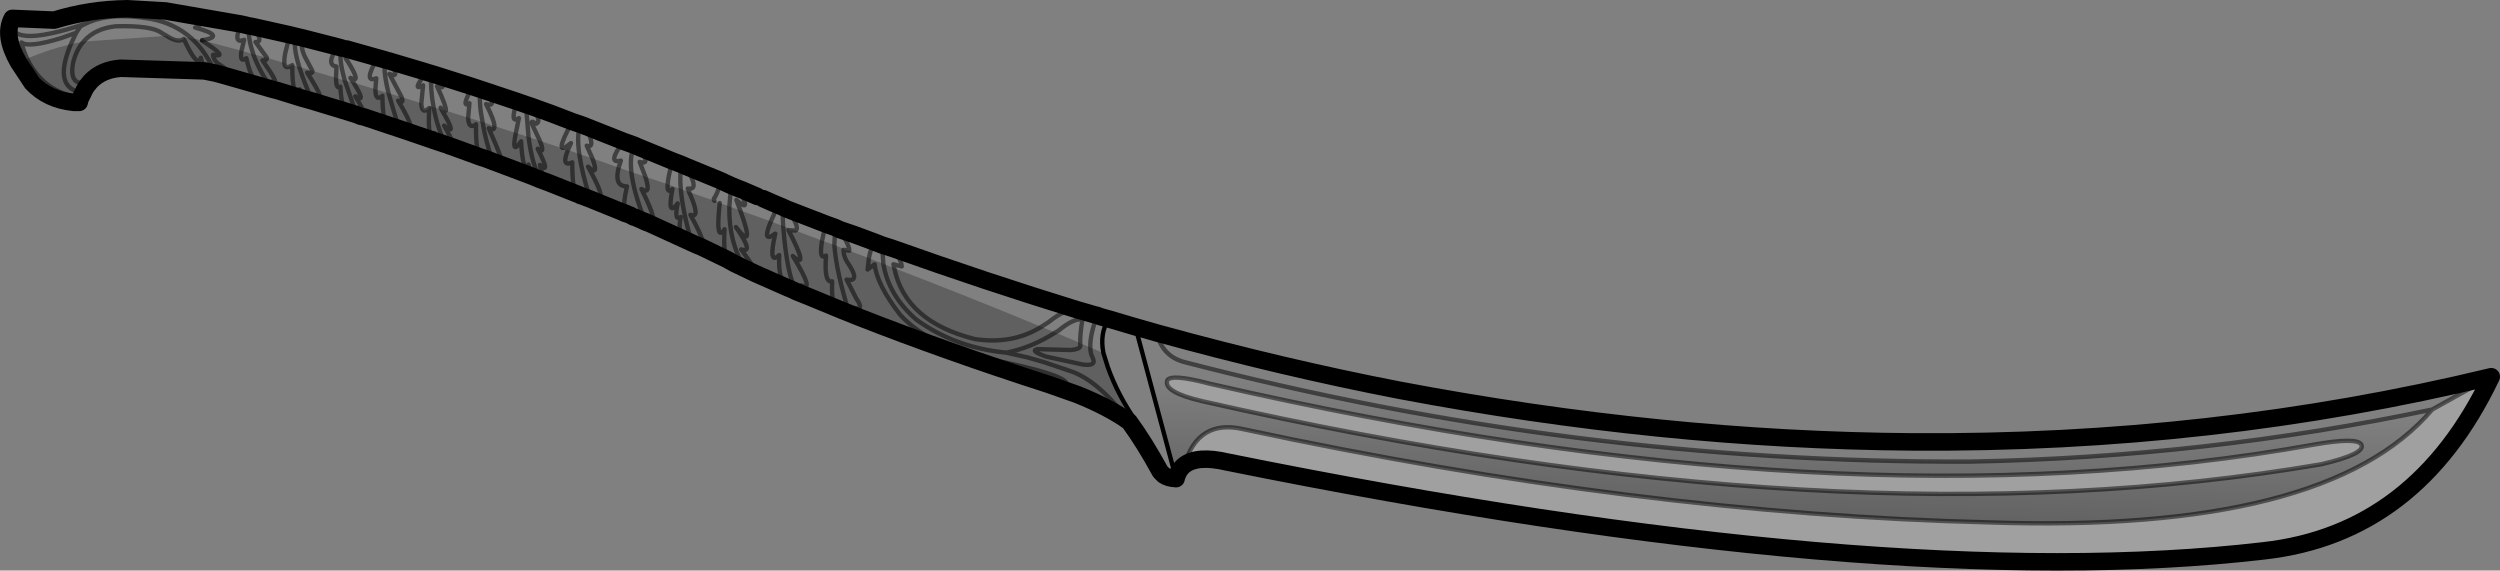 <?xml version="1.0" encoding="UTF-8" standalone="no"?>
<svg xmlns:xlink="http://www.w3.org/1999/xlink" height="65.2px" width="285.7px" xmlns="http://www.w3.org/2000/svg">
  <rect width="100%" height="100%" fill="#808080" stroke="none"/>
  <g transform="matrix(1.0, 0.0, 0.0, 1.0, -69.45, -262.45)">
    <path d="M339.3 313.25 Q339.85 314.3 334.75 315.5 279.9 324.9 206.85 308.3 202.35 307.25 202.85 305.9 203.35 305.15 207.7 306.3 280.1 322.95 333.95 313.25 338.8 312.4 339.3 313.25 M347.4 309.25 L354.15 305.5 Q345.6 323.45 328.15 325.4 284.85 330.45 209.7 315.25 206.3 314.45 204.8 315.6 206.35 310.3 211.55 311.5 256.85 321.2 296.8 322.15 335.35 323.45 347.4 309.25" fill="#ffffff" fill-opacity="0.251" fill-rule="evenodd" stroke="none"/>
    <path d="M339.3 313.25 Q338.8 312.4 333.95 313.25 280.1 322.95 207.7 306.3 203.35 305.15 202.85 305.9 202.35 307.25 206.85 308.3 279.9 324.9 334.75 315.5 339.85 314.3 339.3 313.25 M201.65 300.5 Q202.25 303.1 204.7 303.8 249.25 315.4 294.65 315.2 321.55 314.7 347.4 309.25 335.35 323.45 296.8 322.15 256.85 321.2 211.55 311.5 206.35 310.3 204.8 315.6 204.1 316.15 203.85 317.15 L199.2 299.8 201.65 300.5" fill="url(#gradient0)" fill-rule="evenodd" stroke="none"/>
    <path d="M103.65 270.1 L105.15 270.55 107.85 271.35 108.85 271.65 109.85 271.9 Q111.4 274.35 110.05 273.45 111.5 275.8 111.0 275.8 111.5 275.8 110.05 273.45 111.4 274.35 109.85 271.9 L112.35 272.65 Q112.35 274.1 113.15 273.4 113.2 276.5 113.7 276.65 113.2 276.5 113.15 273.4 112.35 274.1 112.35 272.65 L113.85 273.1 115.35 273.55 117.6 274.25 Q117.65 275.6 118.5 274.8 118.3 278.85 119.1 277.65 L119.15 278.55 119.1 277.65 Q118.3 278.85 118.5 274.8 L118.6 274.55 119.0 274.7 119.9 274.95 119.95 275.05 Q121.85 278.25 120.2 276.8 121.65 279.4 121.25 279.15 121.65 279.4 120.2 276.8 121.85 278.25 119.95 275.05 L120.0 275.0 120.4 275.1 122.95 275.9 Q123.0 277.3 123.85 276.65 123.8 280.2 124.5 280.4 123.8 280.2 123.85 276.65 123.0 277.3 122.95 275.9 L124.6 276.4 125.95 276.85 128.4 277.65 129.85 278.1 Q130.25 281.3 131.25 283.0 130.25 281.3 129.85 278.1 L131.15 278.55 134.35 279.6 135.65 280.05 Q135.95 282.2 136.9 285.2 135.95 282.2 135.65 280.05 L137.15 280.55 140.15 281.6 141.6 282.1 Q141.85 284.4 143.2 287.8 141.85 284.4 141.6 282.1 L143.2 282.65 145.75 283.5 Q145.65 284.65 146.3 284.05 145.65 287.35 146.9 285.7 146.45 287.8 147.25 287.25 146.8 289.2 147.95 289.95 146.8 289.2 147.25 287.25 146.45 287.8 146.9 285.7 145.65 287.35 146.3 284.05 145.65 284.65 145.75 283.5 L147.25 284.05 148.2 284.4 151.1 285.4 151.7 285.65 Q151.2 290.25 152.25 288.65 152.1 291.85 152.6 291.95 152.1 291.85 152.25 288.65 151.2 290.25 151.7 285.65 L152.8 286.05 154.05 286.5 Q155.8 291.3 153.55 288.4 155.7 291.5 154.15 290.95 156.3 293.9 155.75 293.7 156.3 293.9 154.15 290.95 155.7 291.5 153.55 288.4 155.8 291.3 154.05 286.5 L157.55 287.75 158.95 288.3 Q159.4 294.05 160.5 295.8 159.4 294.05 158.95 288.3 L159.65 288.55 159.55 288.75 160.35 288.8 163.4 289.95 Q163.0 292.25 163.85 291.65 163.6 294.85 164.55 294.6 164.45 297.15 164.95 297.0 165.35 297.0 165.75 297.95 165.35 297.0 164.95 297.0 164.45 297.15 164.55 294.6 163.6 294.85 163.85 291.65 163.0 292.25 163.4 289.95 L164.8 290.45 165.9 290.9 165.85 291.0 Q165.8 291.8 166.6 292.9 167.7 294.7 166.2 294.4 L167.3 296.55 Q168.3 298.0 167.0 297.65 L167.5 298.65 167.0 297.65 Q168.3 298.0 167.3 296.55 L166.2 294.4 Q167.7 294.7 166.6 292.9 165.8 291.8 165.85 291.0 L166.5 291.1 168.75 291.95 168.6 293.25 169.4 292.65 Q169.65 294.95 172.3 298.4 175.65 302.1 183.3 303.65 190.9 305.25 191.3 306.2 191.7 307.1 192.6 307.55 191.7 307.1 191.3 306.2 190.9 305.25 183.3 303.65 175.65 302.1 172.3 298.4 169.65 294.95 169.4 292.65 L168.6 293.25 168.75 291.95 170.4 292.6 171.65 293.1 Q180.0 296.3 188.45 299.8 L190.05 300.45 Q187.3 302.2 184.45 302.75 178.65 302.2 174.2 299.0 171.0 296.25 170.4 292.6 171.0 296.25 174.2 299.0 178.65 302.2 184.45 302.75 187.3 302.2 190.05 300.45 L192.9 301.65 192.9 301.85 192.95 301.7 194.05 302.15 195.55 302.8 196.05 304.4 Q197.2 307.65 199.35 310.7 200.8 312.95 202.2 316.25 L202.05 316.35 Q200.25 313.05 198.5 310.65 196.2 309.0 192.6 307.55 L189.35 306.4 Q177.7 302.65 167.5 298.65 L166.5 298.25 Q165.0 293.4 164.8 290.45 165.0 293.4 166.5 298.25 L165.75 297.95 162.0 296.4 161.0 295.05 Q162.65 295.95 160.05 291.7 162.0 293.45 159.55 288.75 162.0 293.45 160.05 291.7 162.65 295.95 161.0 295.05 L162.0 296.4 160.5 295.8 159.65 295.4 159.6 295.4 155.75 293.7 154.6 293.15 Q152.7 290.1 152.8 286.05 152.7 290.1 154.6 293.15 L153.35 292.55 153.0 291.65 152.6 291.95 152.55 292.1 149.55 290.65 149.05 290.45 148.5 290.2 147.95 289.95 143.8 288.05 143.5 287.4 Q144.95 288.45 142.75 284.05 143.9 284.8 143.2 282.65 143.9 284.8 142.75 284.05 144.95 288.45 143.5 287.4 L143.8 288.05 143.2 287.8 142.05 287.3 141.85 287.25 141.5 287.05 140.85 286.8 Q140.6 285.95 141.1 283.75 139.6 283.75 140.15 281.6 139.6 283.75 141.1 283.75 140.6 285.95 140.85 286.8 L138.25 285.75 137.5 284.65 Q139.0 285.75 136.65 281.5 137.95 282.7 137.15 280.55 137.95 282.7 136.65 281.5 139.0 285.75 137.5 284.65 L138.25 285.75 136.9 285.2 135.85 284.8 135.9 284.45 135.5 284.65 135.35 284.6 Q134.85 284.2 134.85 281.0 133.55 281.6 134.35 279.6 133.55 281.6 134.85 281.0 134.85 284.2 135.35 284.6 L132.2 283.35 Q131.45 282.75 131.15 281.3 132.45 282.5 130.9 279.45 131.8 280.15 131.15 278.55 131.8 280.15 130.9 279.45 132.45 282.5 131.15 281.3 131.45 282.75 132.2 283.35 L131.25 283.0 130.15 282.55 129.85 281.25 Q129.2 282.3 129.0 278.6 127.85 280.3 128.4 277.65 127.85 280.3 129.0 278.6 129.2 282.3 129.85 281.25 L130.15 282.55 126.7 281.25 126.7 281.15 Q127.2 281.35 125.3 277.1 126.0 277.45 125.95 276.85 126.0 277.45 125.3 277.1 127.2 281.35 126.7 281.15 L126.15 280.55 126.3 281.1 125.75 280.9 Q124.9 278.4 124.6 276.4 124.9 278.4 125.75 280.9 L124.85 280.55 125.05 280.1 124.5 280.4 124.5 280.45 121.2 279.25 121.25 279.15 120.75 278.65 120.75 279.1 120.35 278.95 Q119.4 276.95 119.0 274.7 119.4 276.95 120.35 278.95 L119.15 278.55 115.95 277.45 115.5 276.6 Q117.45 278.15 114.95 273.95 115.65 274.4 115.35 273.55 115.65 274.4 114.95 273.95 117.45 278.15 115.5 276.6 L115.95 277.45 115.05 277.15 114.3 276.9 114.05 276.4 Q113.85 276.7 113.7 276.65 L113.7 276.7 111.0 275.8 110.7 275.75 110.2 275.55 108.85 271.65 110.2 275.55 109.25 275.25 109.2 274.75 Q108.5 275.25 108.35 272.35 107.85 272.75 107.85 271.35 107.85 272.75 108.35 272.35 108.5 275.25 109.2 274.75 L109.25 275.25 105.8 274.2 105.15 274.0 Q104.15 271.75 103.65 270.1 104.15 271.75 105.15 274.0 L103.9 273.65 101.15 272.8 100.65 271.7 Q101.45 272.2 99.45 269.35 99.95 269.4 99.95 269.05 99.95 269.4 99.45 269.35 101.45 272.2 100.65 271.7 L101.15 272.8 100.55 272.65 Q99.05 270.5 98.4 268.65 99.05 270.5 100.55 272.65 L99.0 272.2 94.8 271.0 Q96.35 271.05 94.65 269.9 93.85 269.45 93.8 268.7 95.75 269.15 92.55 267.1 L92.55 267.05 92.55 267.1 Q95.75 269.15 93.8 268.7 93.85 269.45 94.65 269.9 96.35 271.05 94.8 271.0 L94.05 270.8 92.8 270.55 92.4 269.05 Q92.05 270.35 90.45 266.9 92.05 270.35 92.4 269.05 L92.8 270.55 83.25 270.25 Q81.1 270.4 79.8 271.75 L79.55 271.85 79.6 272.0 Q79.2 272.45 78.95 273.05 L78.65 273.65 Q74.35 272.95 72.55 269.15 75.0 268.1 77.55 267.5 L79.0 267.2 Q78.15 268.15 77.8 269.65 77.3 272.4 79.55 271.85 77.3 272.4 77.8 269.65 78.15 268.15 79.0 267.2 L88.5 266.55 Q89.8 267.4 90.45 266.9 L90.45 266.75 91.35 266.85 Q93.0 268.35 94.05 270.8 93.0 268.35 91.35 266.85 L92.55 267.05 97.05 268.25 98.4 268.65 99.95 269.05 101.95 269.65 Q102.0 270.45 102.85 269.9 102.85 273.9 103.7 272.65 L103.9 273.65 103.7 272.65 Q102.85 273.9 102.85 269.9 L103.65 270.1 M105.15 270.55 Q105.2 270.95 104.55 270.75 107.05 274.65 105.55 273.7 L105.8 274.2 105.55 273.7 Q107.05 274.65 104.55 270.75 105.2 270.95 105.15 270.55 M97.05 268.25 Q96.8 269.7 97.6 269.1 98.25 271.9 98.85 271.45 L99.0 272.2 98.85 271.45 Q98.25 271.9 97.6 269.1 96.8 269.7 97.05 268.25 M115.05 277.15 L113.85 273.1 115.05 277.15 M147.25 284.05 Q147.45 286.5 148.5 290.2 147.45 286.5 147.25 284.05 M149.55 290.65 Q150.45 290.8 148.35 287.0 149.6 287.5 148.2 284.4 149.6 287.5 148.35 287.0 150.45 290.8 149.55 290.65 M159.6 295.4 Q158.35 294.8 158.5 291.6 157.2 292.85 158.05 289.15 156.45 290.35 157.55 287.75 156.45 290.35 158.05 289.15 157.2 292.85 158.5 291.6 158.35 294.8 159.6 295.4 M78.95 273.05 Q75.4 272.6 77.55 267.5 75.4 272.6 78.95 273.05 M171.65 293.1 Q172.9 299.2 180.85 301.2 185.15 301.85 188.45 299.8 185.15 301.85 180.85 301.2 172.9 299.2 171.65 293.1 M184.45 302.75 L186.9 303.3 188.8 303.85 191.6 304.8 Q194.9 305.8 198.5 310.65 194.9 305.8 191.6 304.8 L188.8 303.85 186.9 303.3 184.45 302.75 M192.9 301.85 Q193.05 302.35 191.8 302.45 L188.05 302.35 Q187.05 302.5 189.0 303.2 L193.15 304.1 Q194.85 304.35 194.3 303.3 194.05 302.8 194.05 302.15 194.05 302.8 194.3 303.3 194.85 304.35 193.15 304.1 L189.0 303.2 Q187.05 302.5 188.05 302.35 L191.8 302.45 Q193.05 302.35 192.9 301.85" fill="#000000" fill-opacity="0.251" fill-rule="evenodd" stroke="none"/>
    <path d="M354.15 305.5 Q322.25 313.2 288.0 312.95 259.5 312.75 229.4 307.05 215.95 304.45 201.65 300.5 L199.2 299.8 196.15 298.9 195.25 298.65 194.85 298.5 194.45 298.4 192.55 297.85 Q182.15 294.65 171.35 290.8 L170.25 290.45 169.35 290.1 167.2 289.3 165.45 288.7 164.9 288.45 163.8 288.05 159.4 286.35 158.85 286.1 157.9 285.7 156.65 285.15 M204.8 315.6 Q206.3 314.45 209.7 315.25 284.85 330.45 328.15 325.4 345.6 323.45 354.15 305.5 M104.1 266.8 L103.25 266.6 102.65 266.45 98.4 265.5 97.85 265.4 97.0 265.2 88.35 263.7 84.0 263.45 Q79.7 263.5 75.65 264.75 L70.85 264.55 Q69.8 266.5 71.55 269.55 L73.1 271.9 Q74.9 273.85 77.9 274.15 L78.5 274.15 78.6 273.75 78.65 273.65 78.95 273.05 Q79.2 272.45 79.6 272.0 L79.8 271.75 Q81.1 270.4 83.25 270.25 L92.8 270.55 94.05 270.8 94.8 271.0 99.0 272.2 100.55 272.65 101.15 272.8 103.9 273.65 105.15 274.0 105.8 274.2 109.25 275.25 110.2 275.55 110.7 275.75 111.0 275.8 113.7 276.7 114.3 276.9 115.05 277.15 115.95 277.45 119.15 278.55 120.35 278.95 M108.0 267.8 L104.1 266.8 M108.55 267.95 L108.0 267.8 M118.2 270.7 L118.05 270.65 113.85 269.4 M118.2 270.7 L118.7 270.85 119.2 271.0 123.45 272.35 124.35 272.65 125.1 272.9 128.55 274.05 129.55 274.4 130.15 274.6 Q132.45 275.4 134.85 276.35 L135.75 276.65 136.4 276.9 140.7 278.6 141.95 279.05 142.4 279.25 146.3 280.85 147.35 281.25 147.8 281.45 151.7 283.05 153.0 283.65 153.85 284.0 154.25 284.15 156.0 284.9 M112.6 269.05 L109.05 268.05 M112.6 269.05 L113.5 269.3 M121.2 279.25 L124.5 280.45 124.85 280.55 125.75 280.9 126.3 281.1 126.7 281.25 130.15 282.55 131.25 283.0 132.2 283.35 135.35 284.6 M120.75 279.1 L121.2 279.25 M135.85 284.8 L136.9 285.2 138.25 285.75 140.85 286.8 M135.5 284.65 L135.8 284.8 135.85 284.8 M143.8 288.05 L147.95 289.95 148.5 290.2 149.05 290.45 149.55 290.65 152.55 292.1 153.35 292.55 154.6 293.15 155.75 293.7 159.6 295.4 M143.8 288.05 L143.2 287.8 M159.65 295.4 L160.5 295.8 162.0 296.4 165.75 297.95 166.5 298.25 167.5 298.65 Q177.7 302.65 189.35 306.4 L192.6 307.55 Q196.2 309.0 198.5 310.65 200.25 313.05 202.05 316.35 L202.45 316.75 Q202.95 317.1 203.85 317.15 204.1 316.15 204.8 315.6" fill="none" stroke="#000000" stroke-linecap="round" stroke-linejoin="round" stroke-width="2.0"/>
    <path d="M339.3 313.25 Q338.8 312.4 333.95 313.25 280.1 322.95 207.7 306.3 203.35 305.15 202.85 305.9 202.35 307.25 206.85 308.3 279.9 324.9 334.75 315.5 339.85 314.3 339.3 313.25 M347.4 309.25 L354.15 305.5 M201.65 300.5 Q202.25 303.1 204.7 303.8 249.25 315.4 294.65 315.2 321.55 314.7 347.4 309.25 335.35 323.45 296.8 322.15 256.85 321.2 211.55 311.5 206.35 310.3 204.8 315.6 M105.15 270.55 L104.3 268.95 Q103.7 267.7 104.1 266.8 M103.25 266.6 Q102.9 267.7 103.65 270.1 104.15 271.75 105.15 274.0 M107.85 271.35 L107.9 270.05 Q106.65 269.9 108.0 267.8 M102.85 269.9 Q102.0 270.45 101.95 269.65 101.85 268.75 102.65 266.45 M99.95 269.05 Q99.95 269.4 99.45 269.35 101.45 272.2 100.65 271.7 L101.15 272.8 M103.9 273.65 L103.7 272.65 Q102.85 273.9 102.85 269.9 M105.8 274.2 L105.55 273.7 Q107.05 274.65 104.55 270.75 105.2 270.95 105.15 270.55 M108.85 271.65 L110.2 275.55 M111.0 275.8 Q111.5 275.8 110.05 273.45 111.4 274.35 109.85 271.9 L109.5 271.35 Q110.85 272.1 109.15 269.4 108.7 268.9 109.05 268.05 M108.55 267.95 Q108.05 268.8 108.85 271.65 M107.85 271.35 Q107.85 272.75 108.35 272.35 108.5 275.25 109.2 274.75 L109.25 275.25 M113.85 269.4 Q115.35 271.5 113.95 270.9 L115.35 273.55 Q115.65 274.4 114.95 273.95 117.45 278.15 115.5 276.6 L115.95 277.45 M117.6 274.25 L117.8 272.2 Q116.4 273.0 118.2 270.7 M113.5 269.3 Q113.15 270.15 113.85 273.1 L115.05 277.15 M119.15 278.55 L119.1 277.65 Q118.3 278.85 118.5 274.8 117.65 275.6 117.6 274.25 M112.35 272.65 L112.45 271.4 Q110.9 272.0 112.6 269.05 M90.45 266.9 Q92.05 270.35 92.4 269.05 L92.8 270.55 M94.05 270.8 Q93.0 268.35 91.35 266.85 89.4 265.1 86.65 264.6 82.0 263.8 79.25 265.15 L78.65 265.45 78.15 266.2 77.55 267.5 Q75.4 272.6 78.95 273.05 M79.0 267.2 Q80.3 265.7 82.7 265.45 86.75 265.35 87.9 266.2 L88.5 266.55 Q89.8 267.4 90.45 266.9 M92.55 267.05 Q95.4 266.6 91.75 265.6 93.4 265.15 89.1 264.3 L88.7 264.25 84.0 263.45 M99.0 272.2 L98.85 271.45 Q98.25 271.9 97.6 269.1 96.8 269.7 97.05 268.25 L97.35 267.0 Q96.0 267.55 97.0 265.2 M98.4 268.65 Q97.8 266.9 97.85 265.4 M98.4 265.5 Q99.65 267.3 98.65 267.25 L99.95 269.05 M98.4 268.65 Q99.05 270.5 100.55 272.65 M78.65 273.65 Q74.35 272.95 72.55 269.15 72.15 268.3 71.9 267.3 72.7 267.95 76.45 266.8 L78.15 266.2 M119.0 274.7 Q119.4 276.95 120.35 278.95 M120.75 279.1 L120.75 278.65 121.25 279.15 Q121.65 279.4 120.2 276.8 121.85 278.25 119.95 275.05 L119.9 274.95 119.8 274.75 120.0 275.0 M120.4 275.1 Q120.5 274.7 119.4 272.3 120.8 272.85 119.2 271.0 M119.0 274.7 Q118.65 272.85 118.7 270.85 M113.7 276.65 Q113.2 276.5 113.15 273.4 112.35 274.1 112.35 272.65 M114.3 276.9 L114.05 276.4 Q113.85 276.7 113.7 276.65 M124.5 280.4 Q123.8 280.2 123.85 276.65 123.0 277.3 122.95 275.9 L123.1 274.25 Q122.05 274.9 123.45 272.35 M134.35 279.6 Q133.55 281.6 134.85 281.0 134.85 284.2 135.35 284.6 M136.9 285.2 Q135.95 282.2 135.65 280.05 135.35 277.95 135.75 276.65 M131.15 278.55 Q131.8 280.15 130.9 279.45 132.45 282.5 131.15 281.3 131.45 282.75 132.2 283.35 M134.85 276.35 Q132.5 280.65 134.7 278.8 L134.35 279.6 M140.15 281.6 L140.4 280.8 Q138.75 281.25 140.7 278.6 M140.15 281.6 Q139.6 283.75 141.1 283.75 140.6 285.95 140.85 286.8 M143.2 287.8 Q141.85 284.4 141.6 282.1 141.4 280.2 141.95 279.05 M137.15 280.55 L136.5 279.1 Q137.6 279.5 136.4 276.9 M137.15 280.55 Q137.95 282.7 136.65 281.5 139.0 285.75 137.5 284.65 L138.25 285.75 M128.4 277.65 L128.75 275.95 Q127.65 276.7 128.55 274.05 M128.4 277.65 Q127.85 280.3 129.0 278.6 129.2 282.3 129.85 281.25 L130.15 282.55 M131.25 283.0 Q130.25 281.3 129.85 278.1 L129.55 274.4 M131.15 278.55 L130.3 276.75 Q130.0 276.05 130.7 276.6 131.45 276.3 130.15 274.6 M125.1 272.9 Q126.3 274.75 125.0 274.35 125.95 276.2 125.95 276.85 126.0 277.45 125.3 277.1 127.2 281.35 126.7 281.15 L126.15 280.55 126.3 281.1 M124.6 276.4 Q124.15 274.25 124.35 272.65 M124.6 276.4 Q124.9 278.4 125.75 280.9 M124.5 280.4 L125.05 280.1 124.85 280.55 M147.95 289.95 Q146.8 289.2 147.25 287.25 146.45 287.8 146.9 285.7 145.65 287.35 146.3 284.05 145.65 284.65 145.75 283.5 145.8 282.65 146.3 280.85 M143.2 282.65 Q143.9 284.8 142.75 284.05 144.95 288.45 143.5 287.4 L143.8 288.05 M148.5 290.2 Q147.45 286.5 147.25 284.05 147.1 282.4 147.35 281.25 M143.2 282.65 L142.55 280.95 Q143.95 281.4 142.4 279.25 M148.2 284.4 L148.05 284.0 Q149.5 284.25 147.8 281.45 M151.1 285.4 Q150.9 285.2 151.15 285.0 151.75 283.9 151.7 283.05 M148.2 284.4 Q149.6 287.5 148.35 287.0 150.45 290.8 149.55 290.65 M157.55 287.75 L157.65 287.5 Q158.3 286.3 157.9 285.7 M157.55 287.75 Q156.45 290.35 158.05 289.15 157.2 292.85 158.5 291.6 158.35 294.8 159.6 295.4 M160.5 295.8 Q159.4 294.05 158.95 288.3 L158.85 286.1 M160.35 288.8 L159.55 288.75 Q162.0 293.45 160.05 291.7 162.65 295.95 161.0 295.05 L162.0 296.4 M165.75 297.95 Q165.35 297.0 164.95 297.0 164.45 297.15 164.55 294.6 163.6 294.85 163.85 291.65 163.0 292.25 163.4 289.95 L163.8 288.05 M160.35 288.8 Q160.95 288.5 159.4 286.35 M154.05 286.5 Q155.8 291.3 153.55 288.4 155.7 291.5 154.15 290.95 156.3 293.9 155.75 293.7 M154.05 286.5 L153.6 285.3 Q155.45 287.0 153.85 284.0 M152.8 286.05 Q152.7 290.1 154.6 293.15 M152.6 291.95 L153.0 291.65 153.35 292.55 M152.6 291.95 Q152.1 291.85 152.25 288.65 151.2 290.25 151.7 285.65 M152.8 286.05 L153.0 283.65 M79.8 271.75 L79.55 271.85 Q77.3 272.4 77.8 269.65 78.15 268.15 79.0 267.2 M79.25 265.15 Q69.95 268.25 70.85 264.55 M164.8 290.45 L164.9 288.45 M165.85 291.0 Q165.8 291.8 166.6 292.9 167.7 294.7 166.2 294.4 L167.3 296.55 Q168.3 298.0 167.0 297.65 L167.5 298.65 M192.6 307.55 Q191.7 307.1 191.3 306.2 190.9 305.25 183.3 303.65 175.65 302.1 172.3 298.4 169.65 294.95 169.4 292.65 L168.6 293.25 168.75 291.95 Q168.9 291.05 169.35 290.1 M166.5 291.1 L165.85 291.0 M164.8 290.45 Q165.0 293.4 166.5 298.25 M171.35 290.8 Q172.45 292.0 172.5 292.9 L171.55 292.65 171.65 293.1 Q172.9 299.2 180.85 301.2 185.15 301.85 188.45 299.8 L189.3 299.25 Q191.3 297.65 192.55 297.85 M170.4 292.6 Q171.0 296.25 174.2 299.0 178.65 302.2 184.45 302.75 187.3 302.2 190.05 300.45 L190.4 300.25 Q192.15 298.8 193.15 298.95 192.85 300.8 192.9 301.65 L192.9 301.85 Q193.05 302.35 191.8 302.45 L188.05 302.35 Q187.05 302.5 189.0 303.2 L193.15 304.1 Q194.85 304.35 194.3 303.3 194.05 302.8 194.05 302.15 194.0 300.7 194.85 298.5 M170.25 290.45 L170.4 292.6 M166.5 291.1 Q166.6 290.7 165.45 288.7 M198.5 310.65 Q194.9 305.8 191.6 304.8 L188.8 303.85 186.9 303.3 184.45 302.75" fill="none" stroke="#000000" stroke-linecap="round" stroke-linejoin="round" stroke-opacity="0.502" stroke-width="0.5"/>
    <path d="M109.05 268.05 L108.55 267.95 M113.85 269.4 L113.5 269.3 M156.0 284.9 L156.65 285.15 M120.35 278.95 L120.75 279.1 M135.35 284.6 L135.5 284.65 135.9 284.45 135.85 284.8 M140.85 286.8 Q141.05 287.6 141.85 287.25 M159.6 295.4 L159.65 295.4 M196.15 298.9 Q195.1 300.55 195.55 302.8 L196.05 304.4 Q197.2 307.65 199.35 310.7 200.8 312.95 202.2 316.25 L202.45 316.75 M203.85 317.15 L199.2 299.8" fill="none" stroke="#000000" stroke-linecap="round" stroke-linejoin="round" stroke-width="0.5"/>
    <path d="M92.55 267.05 L92.55 267.1 Q95.75 269.15 93.8 268.7 93.85 269.45 94.65 269.9 96.35 271.05 94.8 271.0" fill="none" stroke="#000000" stroke-linecap="round" stroke-linejoin="round" stroke-opacity="0.502" stroke-width="0.5"/>
    <path d="M140.85 286.8 L141.5 287.05 141.85 287.25 142.05 287.3 143.2 287.8" fill="none" stroke="#000000" stroke-linecap="round" stroke-linejoin="round" stroke-width="2.0"/>
  </g>
  <defs>
    <linearGradient gradientTransform="matrix(-3.0E-4, 0.009, -0.09, -0.003, 274.0, 315.25)" gradientUnits="userSpaceOnUse" id="gradient0" spreadMethod="pad" x1="-819.2" x2="819.2">
      <stop offset="0.0" stop-color="#000000" stop-opacity="0.0"/>
      <stop offset="1.0" stop-color="#000000" stop-opacity="0.251"/>
    </linearGradient>
  </defs>
</svg>
